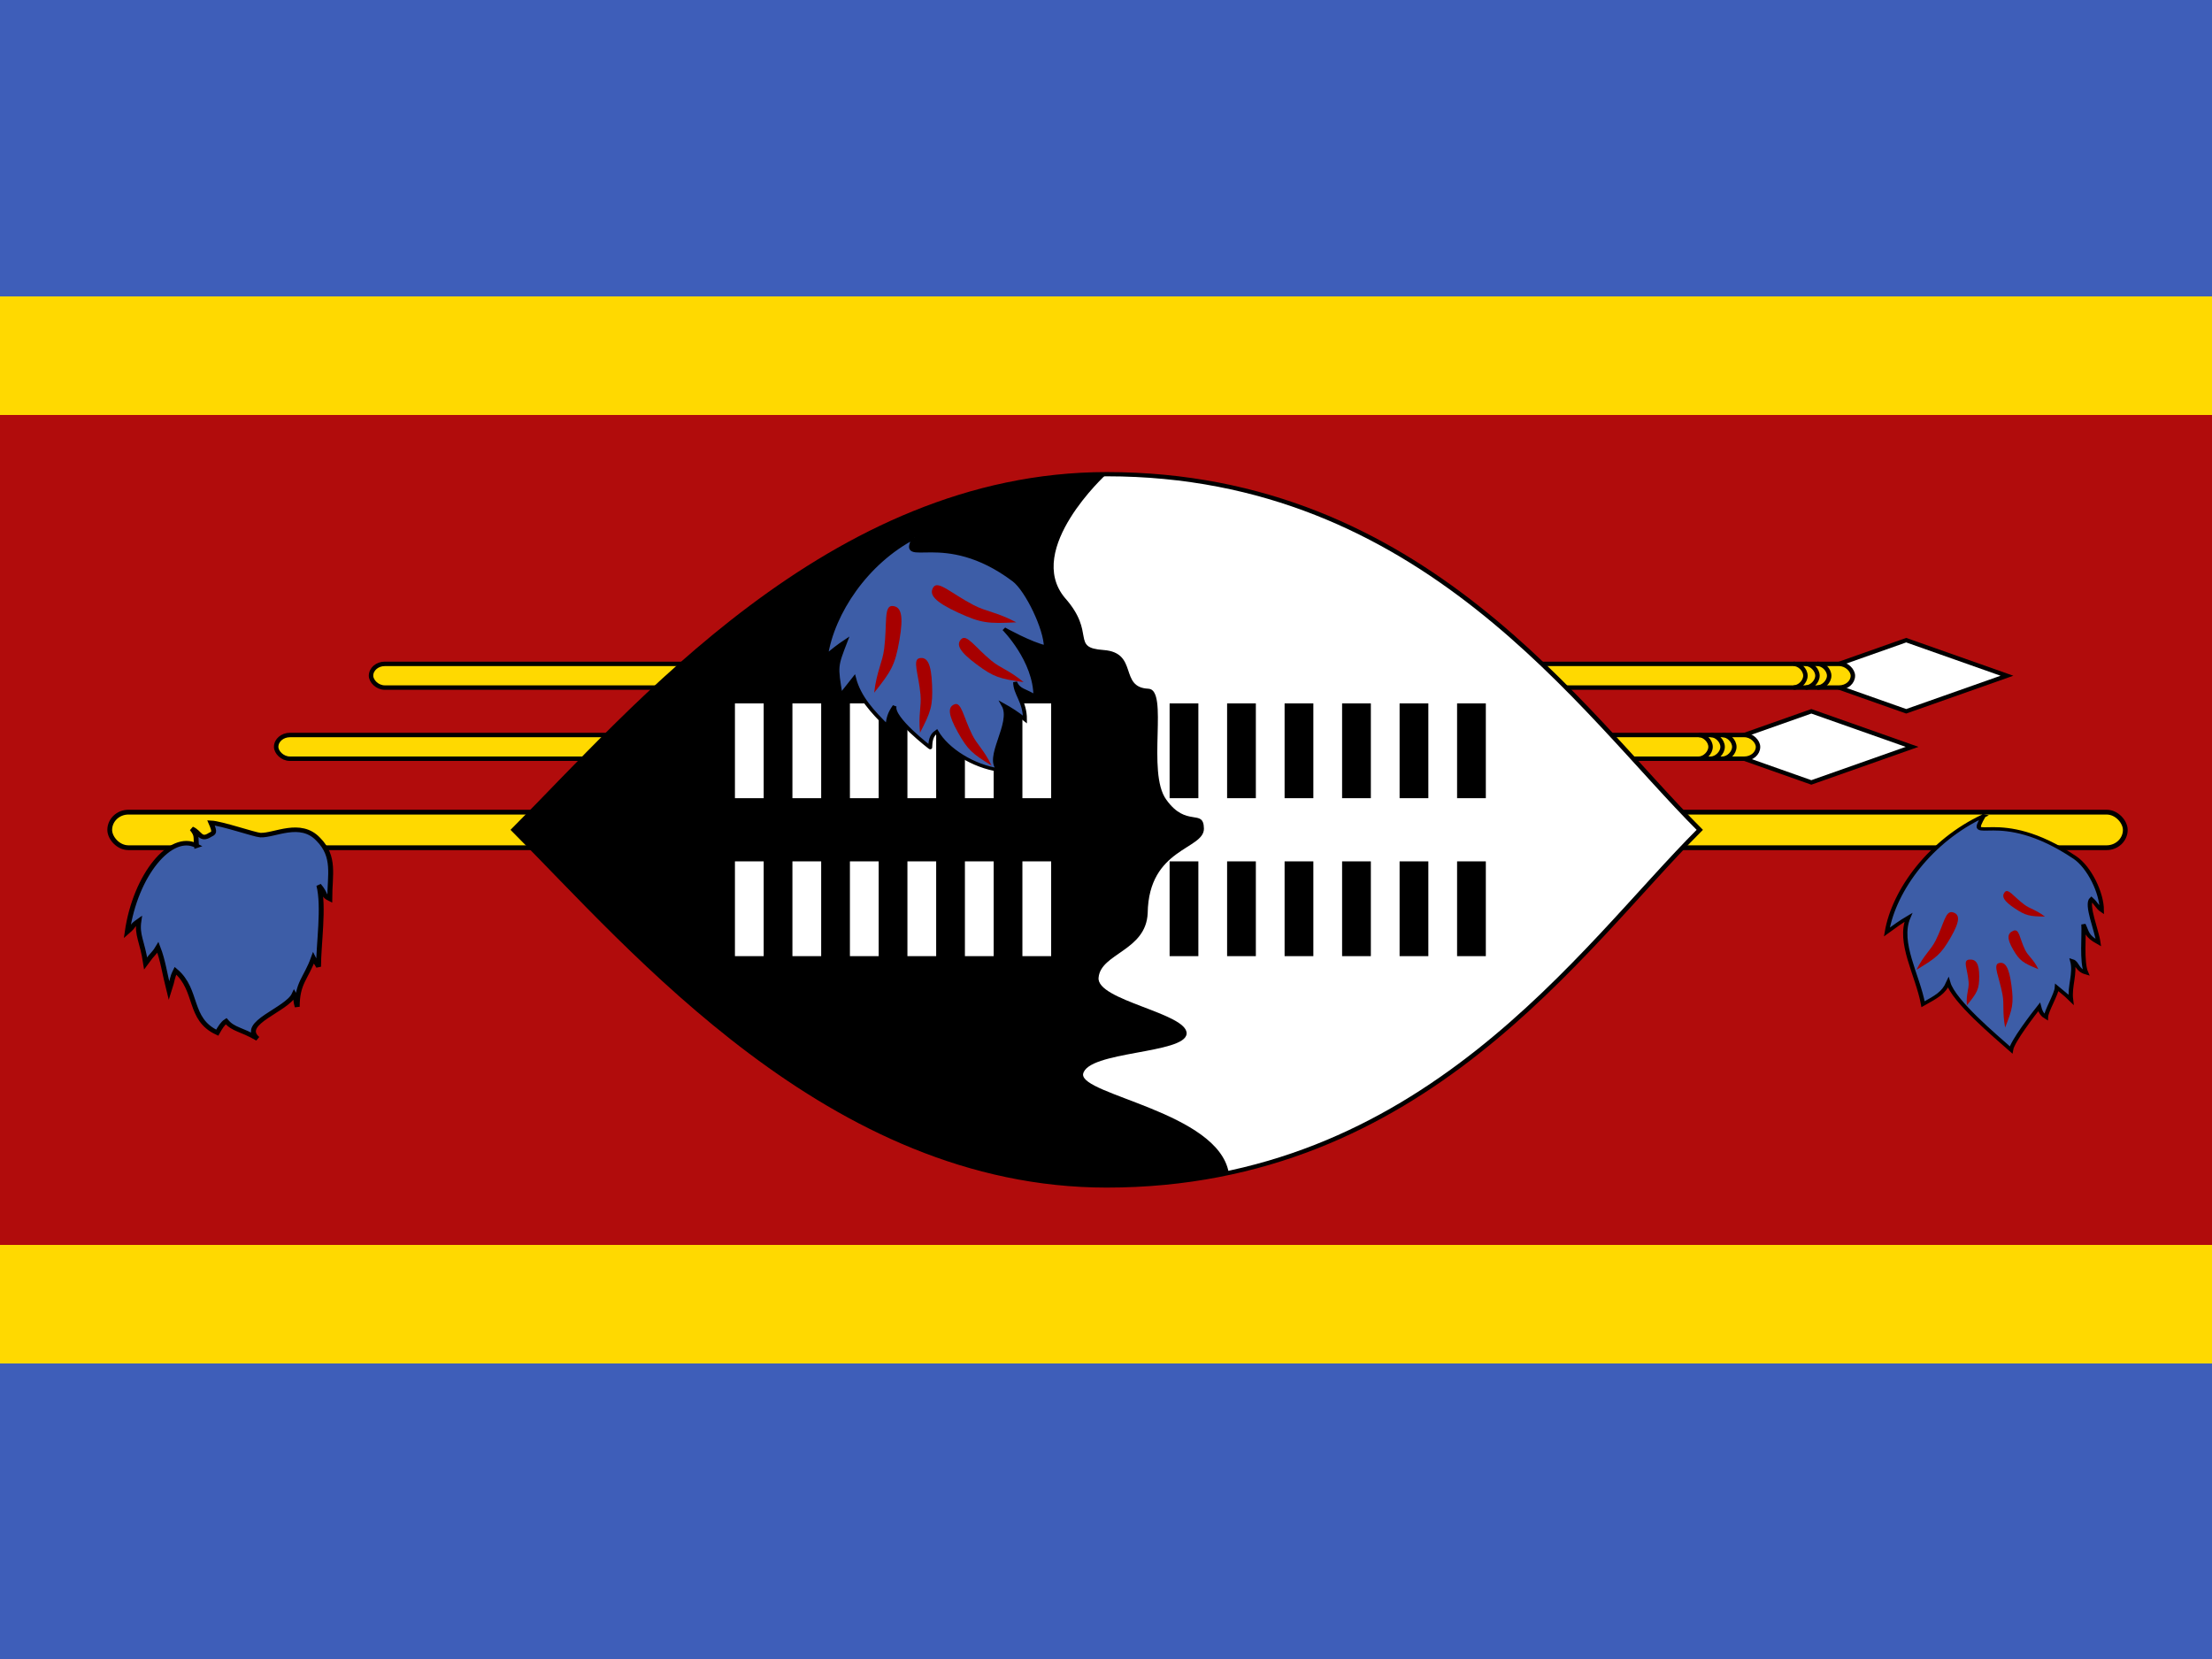 <svg xmlns="http://www.w3.org/2000/svg" viewBox="0 0 640 480" xmlns:xlink="http://www.w3.org/1999/xlink"><rect x="0" y="0" width="640" height="480" fill="#333333" stroke="none"/><defs><clipPath id="0"><path d="m-85.33 0h682.67v512h-682.67z"/></clipPath></defs><g clip-path="url(#0)" transform="matrix(.938 0 0 .938 80 0)"><g fill-rule="evenodd"><path fill="#3e5eb9" d="m-128 0h768v512h-768z"/><path fill="#ffd900" d="m-128 91.43h768v329.14h-768z"/><path fill="#b10c0c" d="m-128 128h768v256h-768z"/><rect rx="5.767" ry="5.486" height="10.971" width="621.71" stroke="#000" y="250.51" x="-51.44" stroke-width="1.474" fill="#ffd900"/></g><g stroke="#000" transform="matrix(1.032 0 0 1.032-757.03-25.6)"><path d="m-106.3 265.75l-88.58 35.433 88.58 35.433 88.58-35.433-88.58-35.433z" fill-rule="evenodd" transform="matrix(.34 0 0 .3 1256.8 136.42)" stroke-width="4.175" fill="#fff" id="1"/><rect fill-rule="evenodd" rx="4.108" ry="3.543" height="7.087" width="442.91" y="223.23" x="761.81" stroke-width="1.333" fill="#ffd900" id="2"/><path d="m1194.09 230.31c1.77 0 3.545-1.772 3.545-3.543s-1.775-3.543-3.545-3.543" stroke-width="1.334" fill="none" id="3"/><path d="m1190.59 230.31c1.77 0 3.545-1.772 3.545-3.543s-1.775-3.543-3.545-3.543" stroke-width="1.334" fill="none" id="4"/><path d="m1186.99 230.31c1.77 0 3.545-1.772 3.545-3.543s-1.775-3.543-3.545-3.543" stroke-width="1.334" fill="none" id="5"/></g><g stroke="#000" transform="matrix(1.032 0 0 1.032-786.29-3.657)"><use xlink:href="#1"/><use xlink:href="#2"/><use xlink:href="#3"/><use xlink:href="#4"/><use xlink:href="#5"/></g><g fill-rule="evenodd" transform="matrix(.483 0 0 .485 228.79 259.6)"><path d="m338.07-.416c-5.571 12.442 4.275-4.138 28.3 16.691 4.452 3.87 8.342 14.09 8.342 21.18-1.13-.975-1.969-3.144-3.214-4.552-1.743 2.253 1.664 12.577 2.162 17.457-3.756-2.711-3.394-3.994-4.642-7.324.249 4.03-.645 15.12.849 19.386-2.96-1.09-2.764-4.163-4.31-4.78 1.052 4.834-.916 10.09-.394 15.528-1.73-2.208-3.573-3.938-4.376-4.829-.135 2.588-3.327 9.388-3.4 11.835-1.468-1.144-1.866-2.927-2.111-4.126-1.824 2.955-8.308 13.872-8.724 17.202-4.996-5.689-17.793-19.545-19.459-26.899-1.473 4.175-3.604 5.583-7.817 8.632-1.665-11.656-7.891-24.756-4.561-34.747-2.359 1.804-4.302 3.608-6.66 5.828 2.234-16.88 13.628-36.674 30.02-46.48z" transform="matrix(2.059 0 0 1.589-79.54-15.739)" stroke="#000" stroke-width="1.333" fill="#3d5da7"/><g fill="#a70000"><path d="m573.62 81.54c4.763-9.476 9.147-12.482 12.224-18.582 5.436-10.724 6.21-19.257 10.946-18.01 4.736 1.251 4.731 5.642-1.404 16.187-6.135 10.545-9.05 12.797-21.767 20.401" stroke-width="1.275"/><path d="m605.83 104.11c-.611-7.214 1.49-10.227 1.106-14.874-.655-8.176-4.01-13.787.354-14.186 4.366-.399 6.408 2.389 6.421 10.628.013 8.239-1.267 10.402-7.881 18.432" stroke-width="1.131"/><path d="m630.27 118.26c-1.908-10.07-.481-14.539-1.701-21.03-2.126-11.419-6.331-18.934-2.284-19.978 4.047-1.045 6.488 2.648 8.02 14.227 1.533 11.578.724 14.761-4.04 26.78" stroke-width="1.052"/><path d="m655.68 47.68c-5.968-4.509-9.451-4.811-13.299-7.71-6.779-5.085-10.209-10.526-12.389-7.824-2.18 2.702-.633 5.656 6.47 10.347 7.103 4.69 9.508 5.061 19.218 5.187" stroke-width=".692"/><path d="m651.47 81.12c-3.146-6.502-6.455-8.152-8.49-12.336-3.597-7.352-3.602-13.713-7.503-12.08-3.901 1.631-4.215 4.96-.042 12.08 4.172 7.116 6.355 8.404 16.03 12.342" stroke-width="1.037"/></g></g><g fill-rule="evenodd"><path d="m329.6 20.703c-.272-2.662.253-2.981-1.258-4.989 2.2.997 2.284 3.649 4.959 1.767.983-.551 1.411-.569.217-3.526 2.79.14 11.927 3.535 13.39 3.614 3.842.191 10.855-4.373 15.723 1.239 4.672 5.118 3.112 10.429 3.112 17.516-1.877-.975-.973-1.455-2.965-3.989 1.494 6.195-.08 17.364-.08 23.934-.767-1.584-.654-.896-1.404-2.537-1.992 5.997-4.38 7.231-4.38 14.318-.719-2.779-.025-2.192-.825-3.654-1.936 4.552-14.925 8.444-9.92 13.03-4.518-2.87-6.499-2.569-8.548-5.15-.882.617-1.584 1.785-2.404 3.387-7.943-3.96-5.103-12.501-11.326-18.206-1.077 2.392-.586 2.045-1.75 5.938-1.26-5.408-1.604-8.844-3.02-12.819-1.223 2.204-1.113 1.359-3.333 4.689-.918-6.587-2.413-8.142-1.822-12.501-2.359 1.804-.815 1.073-3.173 3.294 2.234-16.88 11.884-29.352 18.808-25.358z" transform="matrix(1.137 0 0 1.049-399.42 239.16)" stroke="#000" stroke-width="1.333" fill="#3d5da7"/><g transform="matrix(1.032 0 0 1.032-128 0)"><path d="m637.8 230.32c-53.15 59.05-124.02 177.16-265.75 177.16-124.02 0-212.6-118.11-265.75-177.16 53.15-59.06 141.73-177.17 265.75-177.17 141.73 0 212.6 118.11 265.75 177.17z" transform="matrix(.667 0 0 .6 124.02 109.84)" stroke="#000" stroke-width="2.108" fill="#fff"/><path d="m359.69 178.71c9.427 10.603 1.555 14.877 11.533 15.573 10.523.773 4.558 11.203 13.409 11.566 6.188.27-.618 24.991 5.339 33.15 6.068 8.504 11.15 2.492 11.257 8.636.105 6.354-16.515 5.713-16.807 25.288-.487 11.28-14.03 12-14.672 19.261-.803 6.827 26.672 10.66 26.306 16.771-.377 6.093-29.667 5.139-30.943 12.09-.654 6.241 40.24 11.357 43.528 29.408-6.102 1.996-23.463 3.874-36.585 3.884-82.67.066-141.73-70.866-177.17-106.3 35.434-35.436 94.49-106.3 177.17-106.3 0 0-24.542 22.424-12.366 36.976" stroke-width=".833"/><g transform="matrix(.485 0 0 .533 183.72 210.24)" stroke-width="1.25" fill="#fff"><path d="m159.45 0h17.717v53.15h-17.717z" id="6"/><path d="m159.45 88.58h17.717v53.15h-17.717z" id="7"/><path d="m194.88 0h17.717v53.15h-17.717z" id="8"/><path d="m194.88 88.58h17.717v53.15h-17.717z" id="9"/><path d="m230.31 0h17.717v53.15h-17.717z" id="A"/><path d="m230.31 88.58h17.717v53.15h-17.717z" id="B"/><path d="m265.75 0h17.717v53.15h-17.717z" id="C"/><path d="m265.75 88.58h17.717v53.15h-17.717z" id="D"/><path d="m301.18 0h17.717v53.15h-17.717z" id="E"/><path d="m301.18 88.58h17.717v53.15h-17.717z" id="F"/><path d="m336.61 0h17.717v53.15h-17.717z" id="G"/><path d="m336.61 88.58h17.717v53.15h-17.717z" id="H"/></g><g transform="matrix(.485 0 0 .533 313.64 210.24)" stroke-width="1.25"><use xlink:href="#6"/><use xlink:href="#7"/><use xlink:href="#8"/><use xlink:href="#9"/><use xlink:href="#A"/><use xlink:href="#B"/><use xlink:href="#C"/><use xlink:href="#D"/><use xlink:href="#E"/><use xlink:href="#F"/><use xlink:href="#G"/><use xlink:href="#H"/></g></g><g transform="matrix(.544 0 0 .533 19.257 165.99)"><path d="m338.07-.416c-5.571 12.442 9.754-4.138 33.778 16.691 4.452 3.87 10.833 19.16 10.833 26.25-5.115-1.256-14.173-7.087-14.173-7.087s10.63 12.295 10.63 26.468c-3.756-2.711-5.635-2.304-6.883-5.635 0 4.589 3.34 7.513 3.34 14.599-2.711-2.498-5.01-4.163-7.3-5.625 3.543 7.087-6.457 20.834-1.452 25.423-8.752-1.462-17.707-7.919-21.25-15.01-1.878 1.462-2.082 3.756-2.155 6.203.276.264-13.322-11.656-12.07-16.235-1.824 2.955-2.081 4.579-2.497 7.909-4.996-5.689-9.574-11.378-11.24-18.733-2.22 3.33-2.359 3.33-4.579 6.66-1.665-11.656-1.665-11.24 1.665-21.23-2.359 1.804-4.302 3.608-6.66 5.828 2.234-16.88 13.628-36.674 30.02-46.48z" transform="matrix(1.671 0 0 1.478-238.63.199)" stroke="#000" stroke-width="1.333" fill="#3d5da7"/><g fill="#a70000"><path d="m303.48 89.46c1.488-12.675 4.733-17.45 5.703-25.612 1.729-14.356-.322-24.848 4.658-24.582 4.981.265 6.415 5.561 3.953 19.885-2.462 14.324-4.537 17.804-14.314 30.31" stroke-width="1.298"/><path d="m329.47 112.67c-1.01-10.694.924-15.247.283-22.14-1.106-12.12-4.771-20.331-.431-21.09 4.341-.755 6.535 3.311 7 15.549.469 12.237-.691 15.499-6.857 27.672" stroke-width="1.125"/><path d="m370.06 131.6c-4.413-9.253-8.205-12.01-11.06-17.968-5.03-10.468-6.083-19.02-9.965-17.466-3.882 1.549-3.669 5.971 1.937 16.217 5.606 10.246 8.14 12.335 19.08 19.218" stroke-width="1.054"/><path d="m384.09 48.724c-11.241-6.04-17.01-6.12-24.26-10-12.756-6.809-20.18-14.502-22.816-10.268-2.636 4.234.882 8.444 14.03 14.634 13.15 6.19 17.191 6.483 33.04 5.636" stroke-width="1.01"/><path d="m388.21 83.33c-8.186-6.955-13.02-7.979-18.303-12.451-9.299-7.851-13.928-15.56-17.03-12.435-3.106 3.125-1.031 7.253 8.73 14.65 9.761 7.396 13.1 8.314 26.608 10.236" stroke-width=".975"/></g></g></g></g></svg>